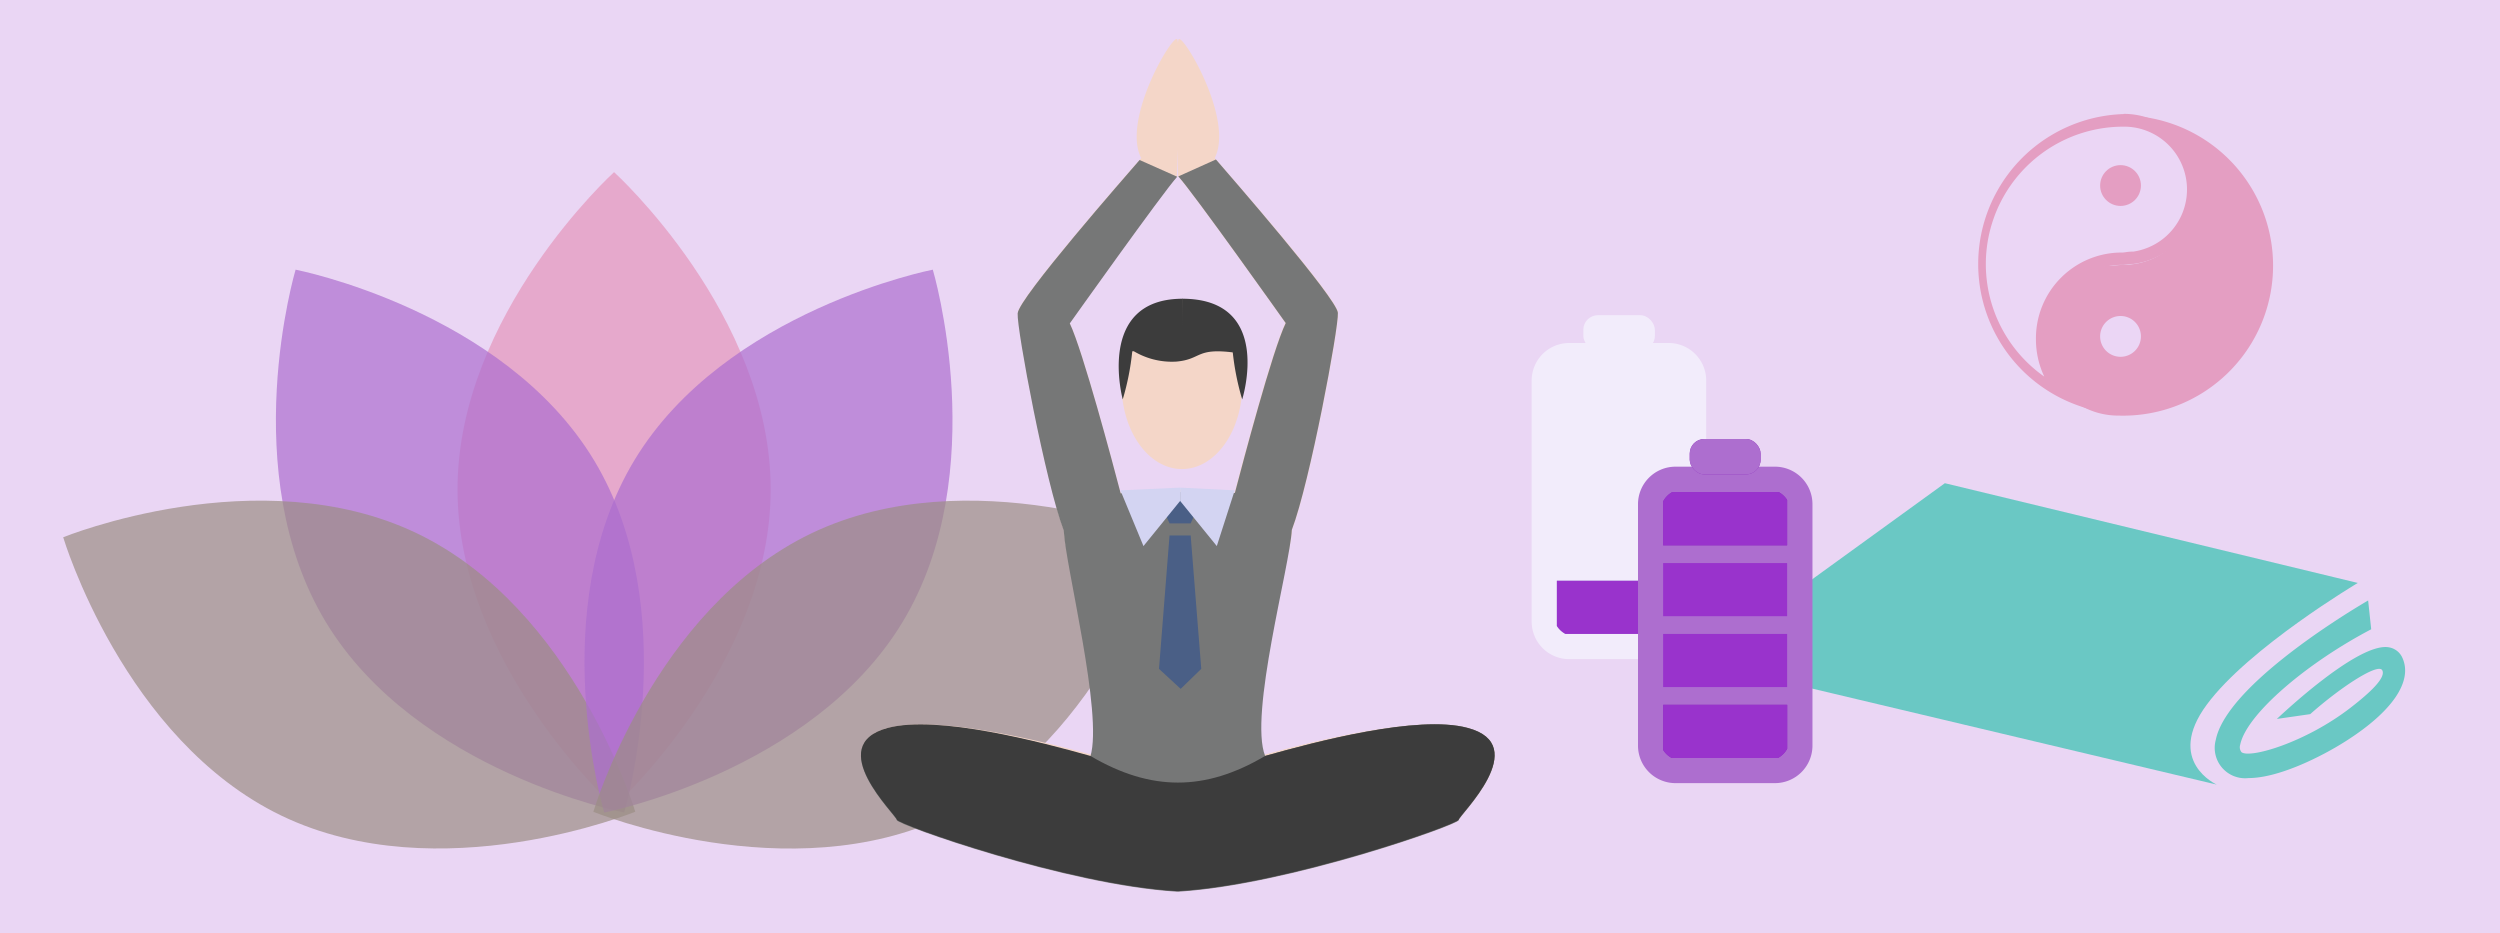 <svg id="Ebene_1" data-name="Ebene 1" xmlns="http://www.w3.org/2000/svg" width="375" height="140" viewBox="0 0 375 140"><defs><style>.cls-1,.cls-16{fill:#93c;}.cls-1{opacity:0.2;}.cls-13,.cls-2{fill:#e49ec2;}.cls-2{opacity:0.8;}.cls-17,.cls-3{fill:#ad6ecf;}.cls-3,.cls-4{opacity:0.7;}.cls-4{fill:#9c8d85;}.cls-5{fill:#f4d6c8;}.cls-6{fill:#3c3c3c;}.cls-7{fill:#767777;}.cls-8{fill:#4a5f86;}.cls-9{fill:#d3d4f2;}.cls-10{fill:#6ac8c4;}.cls-11{fill:#ebd6f5;}.cls-12{fill:#a1cf2c;}.cls-14{fill:#f2ecfb;}.cls-15{fill:#b2b3e4;}.cls-18{fill:#8729b9;}</style></defs><title>Zeichenfläche 2 Kopie 11</title><rect class="cls-1" width="375" height="140"/><path class="cls-2" d="M115.6,73.41C115.6,99.69,92.11,121,92.11,121S68.63,99.69,68.63,73.41,92.11,25.82,92.11,25.82,115.6,47.12,115.6,73.41Z"/><path class="cls-3" d="M89.08,69c13.61,22.48,4.55,52.88,4.55,52.88S62.5,115.8,48.89,93.33s-4.55-52.88-4.55-52.88S75.46,46.52,89.08,69Z"/><path class="cls-4" d="M62.54,80c23.7,11.37,32.75,41.76,32.75,41.76s-29.37,12-53.07.59S9.48,80.59,9.48,80.59,38.85,68.63,62.54,80Z"/><path class="cls-3" d="M95.18,69c-13.61,22.48-4.55,52.88-4.55,52.88s31.13-6.07,44.74-28.55,4.55-52.88,4.55-52.88S108.79,46.52,95.18,69Z"/><path class="cls-4" d="M121.71,80C98,91.37,89,121.77,89,121.77s29.37,12,53.07.59,32.75-41.76,32.75-41.76S145.41,68.63,121.71,80Z"/><ellipse class="cls-5" cx="177.29" cy="57.65" rx="9.06" ry="12.71"/><path class="cls-5" d="M220.12,109.18c-7.45-2-23.66,2.11-31.12,4.21-2.46-6.14-.62-15.56-.21-17.62.34-1.72,4.72-11,5-16.29,2.73-7.16,7.06-30.42,6.91-32.57-.17-2.41-18.5-23.2-18.5-23.2,3-5.84-5-19.08-5.43-17.77a2.81,2.81,0,0,0-.08.53,2.88,2.88,0,0,0-.08-.53c-.44-1.32-8.44,11.93-5.43,17.77,0,0-18.34,20.79-18.5,23.2-.15,2.15,4.18,25.41,6.91,32.57.25,5.33,4.63,14.57,5,16.29.41,2.06,1.72,11.19-.21,17.62-7.47-2.1-23.67-6.17-31.12-4.21-9.86,2.59,1.31,13.11,1.31,13.77s25.56,9.75,42,10.72v0h.28v0c16.44-1,42-10.06,42-10.72S230,111.77,220.12,109.18ZM177.29,73.43H176a77.23,77.23,0,0,0-7.93.5c-1.23-4.7-5.67-21.36-7.63-25.49,0,0,13.92-19.59,16.11-22,0,0,0-1.65.08-4,0,2.37.08,4,.08,4,2.19,2.37,16.11,22,16.11,22-2,4.13-6.4,20.79-7.63,25.49A77.2,77.2,0,0,0,177.29,73.43Z"/><path class="cls-6" d="M177.29,50.2a21.71,21.71,0,0,0,7.61,2.5,38.61,38.61,0,0,0,1.43,7.21s4.78-15.1-9-15.1Z"/><path class="cls-6" d="M177.45,50.2a21.7,21.7,0,0,1-7.61,2.5,38.61,38.61,0,0,1-1.43,7.21s-4.09-15.1,9-15.1Z"/><path class="cls-6" d="M169.56,52.36a11.15,11.15,0,0,0,6.88,1.88c3.85-.34,2.89-2.12,8.71-1.35C185.15,52.9,178.36,45.81,169.56,52.36Z"/><path class="cls-7" d="M220.12,109.18c-7.45-2-22.89,2.11-30.35,4.21-2.46-6.14,3.74-28.57,4-33.9,2.73-7.16,7.06-30.42,6.91-32.57s-16.25-20.64-18.29-23l-5.64,2.54c2.19,2.37,16.11,22,16.11,22-2,4.13-6.4,20.79-7.63,25.49l-1.29-.14-14.13,0c-.83.07-.85.08-1.71.19-1.23-4.7-5.67-21.36-7.63-25.49,0,0,13.92-19.59,16.11-22L170.94,24c-2,2.32-18.13,20.7-18.29,23s4.18,25.41,6.91,32.57c.25,5.33,5.92,27.48,4,33.9-7.46-2.1-22.9-6.17-30.35-4.21-9.86,2.59,1.31,13.11,1.31,13.77s25.56,9.75,42,10.72v0h.28v0c16.44-1,42-10.06,42-10.72S230,111.77,220.12,109.18Z"/><polygon class="cls-8" points="175.43 78.51 178.6 78.51 180.19 74.99 173.85 74.99 175.43 78.51"/><polygon class="cls-8" points="178.6 80.32 175.43 80.32 173.85 100.33 177.1 103.33 180.19 100.33 178.6 80.32"/><polygon class="cls-9" points="177.02 73.14 177.02 75.14 182.52 81.91 185.21 73.55 177.02 73.14"/><polygon class="cls-9" points="171.52 81.91 177.02 75.14 177.02 73.14 168.06 73.55 171.52 81.91"/><path class="cls-6" d="M220.12,109.18c-7.45-2-22.89,2.11-30.35,4.21-9,5.33-17.14,5.33-26.21,0-7.46-2.1-22.9-6.17-30.35-4.21-9.86,2.59,1.31,13.11,1.31,13.77s25.56,9.75,42,10.72v0h.28v0c16.44-1,42-10.06,42-10.72S230,111.77,220.12,109.18Z"/><path class="cls-10" d="M291.73,72.48,272.15,86.66c-7.53,5.47-8.25,14.16-.48,16.59l60.84,14.44s-7.78-3.48-1.49-12,22.65-18.25,22.65-18.25Z"/><path class="cls-10" d="M337.29,116.71a4.56,4.56,0,0,1-4.92-5.74c1.54-7.62,17.57-17.81,22.85-20.9l.46,4.32c-9.88,5.19-18.75,12.84-19.65,17.32a1.19,1.19,0,0,0,.19,1.11c1.22,1,9.57-1.41,16.36-6.66,2.93-2.26,5.37-4.54,4.75-5.63s-6.07,2.41-10.8,6.59l-5,.72c.13-.11,12.24-11.68,16.86-10.73a2.69,2.69,0,0,1,1.94,1.5c1.66,3.52-1.43,8.1-8.49,12.58C348.25,113.48,341.8,116.71,337.29,116.71Z"/><circle class="cls-11" cx="318.64" cy="39.35" r="21.79"/><path class="cls-12" d="M317.69,17.44h0Z"/><path class="cls-12" d="M318.63,62.15h0Z"/><path class="cls-13" d="M318.26,19h.36A9.42,9.42,0,0,1,320,37.74h-.15a6.7,6.7,0,0,0-1,.09l-.41.05a12.87,12.87,0,0,0-13.05,13,13.12,13.12,0,0,0,1.25,5.61A20.62,20.62,0,0,1,318.26,19m.31-1.89a22.51,22.51,0,0,0,0,45,11.31,11.31,0,0,1-11.31-11.31,11,11,0,0,1,11.17-11.07c.43,0,1-.14,1.4-.14H320a11.3,11.3,0,0,0-1.42-22.51h-.05Z"/><circle class="cls-13" cx="318.08" cy="27.83" r="3.06"/><path class="cls-13" d="M317.78,17.32a11.31,11.31,0,0,1,11.31,11.31c0,6.25-4.41,11.1-10.66,11.1-.5,0-1.64.17-2.12.1a11.3,11.3,0,0,0,1.42,22.51h.05a22.51,22.51,0,1,0,0-45Zm.3,36.2a3.06,3.06,0,1,1,3.06-3.06A3.06,3.06,0,0,1,318.08,53.52Z"/><rect class="cls-14" x="230.9" y="52.73" width="23.92" height="45.18" rx="6" ry="6"/><path class="cls-15" d="M252.13,93.69V87.11h-18.6v6.78a3.38,3.38,0,0,0,1.29,1.2h15.92A3.38,3.38,0,0,0,252.13,93.69Z"/><path class="cls-16" d="M252.13,93.69V87.11h-18.6v6.78a3.38,3.38,0,0,0,1.29,1.2h15.92A3.38,3.38,0,0,0,252.13,93.69Z"/><path class="cls-14" d="M250.29,98.87H235.37a5.63,5.63,0,0,1-5.62-5.62V57.07a5.63,5.63,0,0,1,5.63-5.62h14.92a5.63,5.63,0,0,1,5.63,5.62V93.24A5.63,5.63,0,0,1,250.29,98.87ZM235.37,53.69A3.38,3.38,0,0,0,232,57.07V93.24a3.38,3.38,0,0,0,3.38,3.37h14.92a3.38,3.38,0,0,0,3.38-3.37V57.07a3.38,3.38,0,0,0-3.37-3.37Z"/><rect class="cls-14" x="237.5" y="47.28" width="10.73" height="5.29" rx="2.19" ry="2.19"/><rect class="cls-17" x="246.82" y="71.17" width="23.92" height="45.18" rx="6" ry="6"/><path class="cls-17" d="M266.23,117.47H251.32a5.63,5.63,0,0,1-5.62-5.62V75.67A5.63,5.63,0,0,1,251.32,70h14.92a5.63,5.63,0,0,1,5.63,5.62v36.18A5.63,5.63,0,0,1,266.23,117.47ZM251.32,72.29a3.38,3.38,0,0,0-3.37,3.37v36.18a3.38,3.38,0,0,0,3.38,3.37h14.92a3.38,3.38,0,0,0,3.38-3.37V75.67a3.38,3.38,0,0,0-3.37-3.37Z"/><rect class="cls-18" x="253.46" y="65.85" width="10.63" height="5.31" rx="2.19" ry="2.19"/><rect class="cls-17" x="253.46" y="65.85" width="10.63" height="5.31" rx="2.19" ry="2.19"/><path class="cls-18" d="M268.08,112.3v-6.58h-18.6v6.78a3.37,3.37,0,0,0,1.29,1.2h15.92A3.38,3.38,0,0,0,268.08,112.3Z"/><path class="cls-16" d="M268.08,112.3v-6.58h-18.6v6.78a3.37,3.37,0,0,0,1.29,1.2h15.92A3.38,3.38,0,0,0,268.08,112.3Z"/><rect class="cls-16" x="249.47" y="95.09" width="18.6" height="7.97"/><rect class="cls-16" x="249.47" y="84.46" width="18.6" height="7.97"/><path class="cls-18" d="M249.47,75.22V81.8h18.6V75a3.39,3.39,0,0,0-1.29-1.2H250.87A3.38,3.38,0,0,0,249.47,75.22Z"/><path class="cls-16" d="M249.47,75.22V81.8h18.6V75a3.39,3.39,0,0,0-1.29-1.2H250.87A3.38,3.38,0,0,0,249.47,75.22Z"/></svg>
